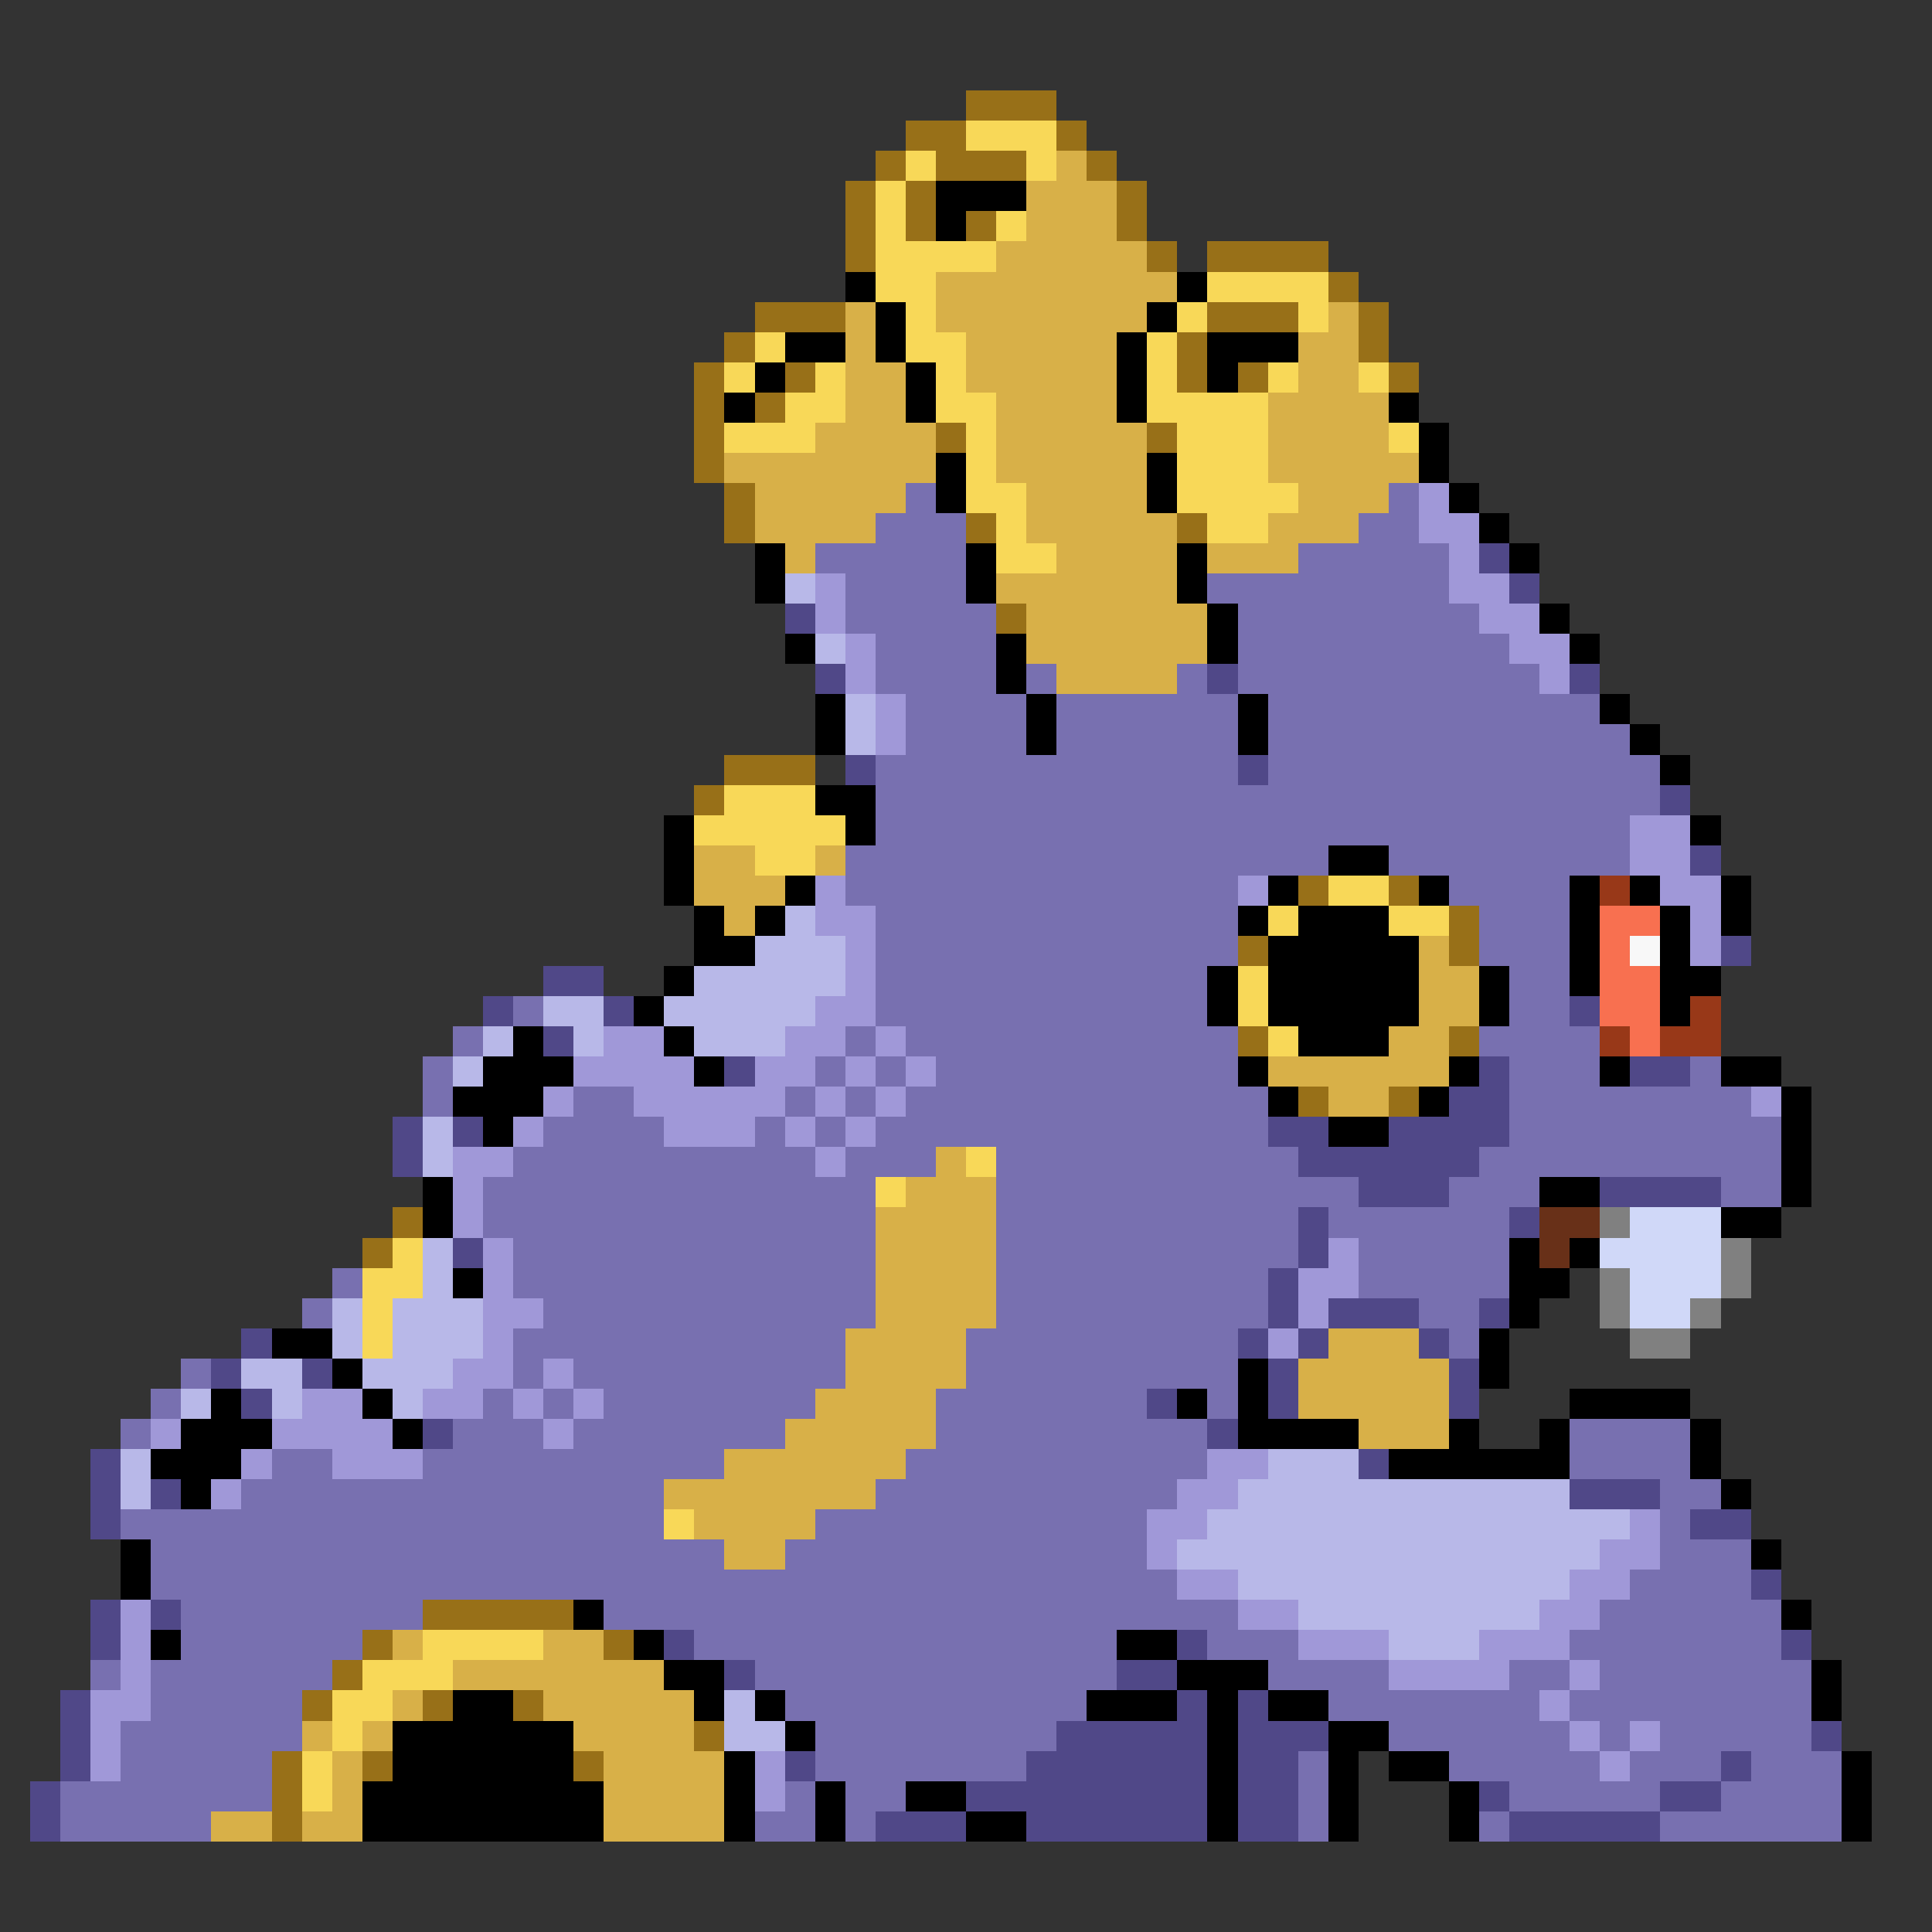 <svg xmlns="http://www.w3.org/2000/svg" viewBox="0 -0.5 64 64" shape-rendering="crispEdges">
<rect x="0" y="-0.5" width="64" height="64" fill="#333333" stroke="none"/>
<path stroke="#987018" d="M32 3h3M30 4h2M35 4h1M29 5h1M31 5h3M36 5h1M28 6h1M30 6h1M37 6h1M28 7h1M30 7h1M32 7h1M37 7h1M28 8h1M38 8h1M40 8h4M44 9h1M25 10h3M40 10h3M45 10h1M24 11h1M39 11h1M45 11h1M23 12h1M26 12h1M39 12h1M41 12h1M46 12h1M23 13h1M25 13h1M23 14h1M31 14h1M38 14h1M23 15h1M24 16h1M24 17h1M32 17h1M39 17h1M33 20h1M24 25h3M23 26h1M43 29h1M46 29h1M48 30h1M41 31h1M48 31h1M41 34h1M48 34h1M43 36h1M46 36h1M13 40h1M12 41h1M14 53h5M12 54h1M20 54h1M11 55h1M10 56h1M14 56h1M17 56h1M23 57h1M9 58h1M12 58h1M19 58h1M9 59h1M9 60h1" />
<path stroke="#f8d858" d="M32 4h3M30 5h1M34 5h1M29 6h1M29 7h1M33 7h1M29 8h4M29 9h2M40 9h4M30 10h1M39 10h1M43 10h1M25 11h1M30 11h2M38 11h1M24 12h1M27 12h1M31 12h1M38 12h1M42 12h1M45 12h1M26 13h2M31 13h2M38 13h4M24 14h3M32 14h1M39 14h3M46 14h1M32 15h1M39 15h3M32 16h2M39 16h4M33 17h1M40 17h2M33 18h2M24 26h3M23 27h5M25 28h2M44 29h2M42 30h1M46 30h2M41 32h1M41 33h1M42 34h1M32 38h1M29 39h1M13 41h1M12 42h2M12 43h1M12 44h1M22 50h1M14 54h4M12 55h3M11 56h2M11 57h1M10 58h1M10 59h1" />
<path stroke="#d8b048" d="M35 5h1M34 6h3M34 7h3M33 8h5M31 9h8M28 10h1M31 10h7M44 10h1M28 11h1M32 11h5M43 11h2M28 12h2M32 12h5M43 12h2M28 13h2M33 13h4M42 13h4M27 14h4M33 14h5M42 14h4M24 15h7M33 15h5M42 15h5M25 16h5M34 16h4M43 16h3M25 17h4M34 17h5M42 17h3M26 18h1M35 18h4M40 18h3M33 19h6M34 20h6M34 21h6M35 22h4M23 28h2M27 28h1M23 29h3M24 30h1M47 31h1M47 32h2M47 33h2M46 34h2M42 35h6M44 36h2M31 38h1M30 39h3M29 40h4M29 41h4M29 42h4M29 43h4M28 44h4M44 44h3M28 45h4M43 45h5M27 46h4M43 46h5M26 47h5M45 47h3M24 48h6M22 49h7M23 50h4M24 51h2M13 54h1M18 54h2M15 55h7M13 56h1M18 56h5M10 57h1M12 57h1M19 57h4M11 58h1M20 58h4M11 59h1M20 59h4M7 60h2M10 60h2M20 60h4" />
<path stroke="#000000" d="M31 6h3M31 7h1M28 9h1M39 9h1M29 10h1M38 10h1M26 11h2M29 11h1M37 11h1M40 11h3M25 12h1M30 12h1M37 12h1M40 12h1M24 13h1M30 13h1M37 13h1M46 13h1M47 14h1M31 15h1M38 15h1M47 15h1M31 16h1M38 16h1M48 16h1M49 17h1M25 18h1M32 18h1M39 18h1M50 18h1M25 19h1M32 19h1M39 19h1M40 20h1M51 20h1M26 21h1M33 21h1M40 21h1M52 21h1M33 22h1M27 23h1M34 23h1M41 23h1M53 23h1M27 24h1M34 24h1M41 24h1M54 24h1M55 25h1M27 26h2M22 27h1M28 27h1M56 27h1M22 28h1M44 28h2M22 29h1M26 29h1M42 29h1M47 29h1M52 29h1M54 29h1M57 29h1M23 30h1M25 30h1M41 30h1M43 30h3M52 30h1M55 30h1M57 30h1M23 31h2M42 31h5M52 31h1M55 31h1M22 32h1M40 32h1M42 32h5M49 32h1M52 32h1M55 32h2M21 33h1M40 33h1M42 33h5M49 33h1M55 33h1M17 34h1M22 34h1M43 34h3M16 35h3M23 35h1M41 35h1M48 35h1M53 35h1M57 35h2M15 36h3M42 36h1M47 36h1M59 36h1M16 37h1M44 37h2M59 37h1M59 38h1M14 39h1M51 39h2M59 39h1M14 40h1M57 40h2M50 41h1M52 41h1M15 42h1M50 42h2M50 43h1M9 44h2M49 44h1M11 45h1M41 45h1M49 45h1M7 46h1M12 46h1M39 46h1M41 46h1M52 46h4M6 47h3M13 47h1M41 47h4M48 47h1M51 47h1M56 47h1M5 48h3M46 48h6M56 48h1M6 49h1M57 49h1M4 51h1M58 51h1M4 52h1M19 53h1M59 53h1M5 54h1M21 54h1M37 54h2M22 55h2M39 55h3M60 55h1M15 56h2M23 56h1M25 56h1M36 56h3M40 56h1M42 56h2M60 56h1M13 57h6M26 57h1M40 57h1M44 57h2M13 58h6M24 58h1M40 58h1M44 58h1M46 58h2M61 58h1M12 59h8M24 59h1M27 59h1M30 59h2M40 59h1M44 59h1M48 59h1M61 59h1M12 60h8M24 60h1M27 60h1M32 60h2M40 60h1M44 60h1M48 60h1M61 60h1" />
<path stroke="#7870b0" d="M30 16h1M46 16h1M29 17h3M45 17h2M27 18h5M43 18h5M28 19h4M40 19h8M28 20h5M41 20h8M29 21h4M41 21h9M29 22h4M34 22h1M39 22h1M41 22h10M30 23h4M35 23h6M42 23h11M30 24h4M35 24h6M42 24h12M29 25h12M42 25h13M29 26h26M29 27h25M28 28h16M46 28h8M28 29h13M48 29h4M29 30h12M49 30h3M29 31h12M49 31h3M29 32h11M50 32h2M17 33h1M29 33h11M50 33h2M15 34h1M28 34h1M30 34h11M49 34h4M14 35h1M27 35h1M29 35h1M31 35h10M50 35h3M56 35h1M14 36h1M19 36h2M26 36h1M28 36h1M30 36h12M50 36h8M18 37h4M25 37h1M27 37h1M29 37h13M50 37h9M17 38h10M28 38h3M33 38h10M49 38h10M16 39h13M33 39h12M48 39h3M57 39h2M16 40h13M33 40h10M44 40h6M17 41h12M33 41h10M45 41h5M11 42h1M17 42h12M33 42h9M45 42h5M10 43h1M18 43h11M33 43h9M47 43h2M17 44h11M32 44h9M48 44h1M6 45h1M17 45h1M19 45h9M32 45h9M5 46h1M16 46h1M18 46h1M20 46h7M31 46h7M40 46h1M4 47h1M15 47h3M19 47h7M31 47h9M52 47h4M9 48h2M14 48h10M30 48h10M52 48h4M8 49h14M29 49h10M55 49h2M4 50h18M27 50h11M55 50h1M5 51h19M26 51h12M55 51h3M5 52h34M54 52h4M6 53h8M20 53h21M53 53h6M6 54h6M23 54h14M40 54h3M52 54h7M3 55h1M5 55h6M25 55h12M42 55h4M50 55h2M53 55h7M5 56h5M26 56h10M44 56h7M52 56h8M4 57h6M27 57h8M46 57h6M53 57h1M55 57h5M4 58h5M27 58h7M43 58h1M48 58h5M54 58h3M58 58h3M2 59h7M26 59h1M28 59h2M43 59h1M50 59h5M57 59h4M2 60h5M25 60h2M28 60h1M43 60h1M49 60h1M55 60h6" />
<path stroke="#a098d8" d="M47 16h1M47 17h2M48 18h1M27 19h1M48 19h2M27 20h1M49 20h2M28 21h1M50 21h2M28 22h1M51 22h1M29 23h1M29 24h1M54 27h2M54 28h2M27 29h1M41 29h1M55 29h2M27 30h2M56 30h1M28 31h1M56 31h1M28 32h1M27 33h2M20 34h2M26 34h2M29 34h1M19 35h4M25 35h2M28 35h1M30 35h1M18 36h1M21 36h5M27 36h1M29 36h1M58 36h1M17 37h1M22 37h3M26 37h1M28 37h1M15 38h2M27 38h1M15 39h1M15 40h1M16 41h1M44 41h1M16 42h1M43 42h2M16 43h2M43 43h1M16 44h1M42 44h1M15 45h2M18 45h1M10 46h2M14 46h2M17 46h1M19 46h1M5 47h1M9 47h4M18 47h1M8 48h1M11 48h3M40 48h2M7 49h1M39 49h2M38 50h2M54 50h1M38 51h1M53 51h2M39 52h2M52 52h2M4 53h1M41 53h2M51 53h2M4 54h1M43 54h3M49 54h3M4 55h1M46 55h4M52 55h1M3 56h2M51 56h1M3 57h1M52 57h1M54 57h1M3 58h1M25 58h1M53 58h1M25 59h1" />
<path stroke="#504888" d="M49 18h1M50 19h1M26 20h1M27 22h1M40 22h1M52 22h1M28 25h1M41 25h1M55 26h1M56 28h1M57 31h1M18 32h2M16 33h1M20 33h1M52 33h1M18 34h1M24 35h1M49 35h1M54 35h2M48 36h2M13 37h1M15 37h1M42 37h2M46 37h4M13 38h1M43 38h6M45 39h3M53 39h4M43 40h1M50 40h1M15 41h1M43 41h1M42 42h1M42 43h1M44 43h3M49 43h1M8 44h1M41 44h1M43 44h1M47 44h1M7 45h1M10 45h1M42 45h1M48 45h1M8 46h1M38 46h1M42 46h1M48 46h1M14 47h1M40 47h1M3 48h1M45 48h1M3 49h1M5 49h1M52 49h3M3 50h1M56 50h2M58 52h1M3 53h1M5 53h1M3 54h1M22 54h1M39 54h1M59 54h1M24 55h1M37 55h2M2 56h1M39 56h1M41 56h1M2 57h1M35 57h5M41 57h3M60 57h1M2 58h1M26 58h1M34 58h6M41 58h2M57 58h1M1 59h1M32 59h8M41 59h2M49 59h1M55 59h2M1 60h1M29 60h3M34 60h6M41 60h2M50 60h5" />
<path stroke="#b8b8e8" d="M26 19h1M27 21h1M28 23h1M28 24h1M26 30h1M25 31h3M23 32h5M18 33h2M22 33h5M16 34h1M19 34h1M23 34h3M15 35h1M14 37h1M14 38h1M14 41h1M14 42h1M11 43h1M13 43h3M11 44h1M13 44h3M8 45h2M12 45h3M6 46h1M9 46h1M13 46h1M4 48h1M42 48h3M4 49h1M41 49h11M40 50h14M39 51h14M41 52h11M43 53h8M46 54h3M24 56h1M24 57h2" />
<path stroke="#983818" d="M53 29h1M56 33h1M53 34h1M55 34h2" />
<path stroke="#f87050" d="M53 30h2M53 31h1M53 32h2M53 33h2M54 34h1" />
<path stroke="#f8f8f8" d="M54 31h1" />
<path stroke="#683018" d="M51 40h2M51 41h1" />
<path stroke="#808080" d="M53 40h1M57 41h1M53 42h1M57 42h1M53 43h1M56 43h1M54 44h2" />
<path stroke="#d0d8f8" d="M54 40h3M53 41h4M54 42h3M54 43h2" />
</svg>